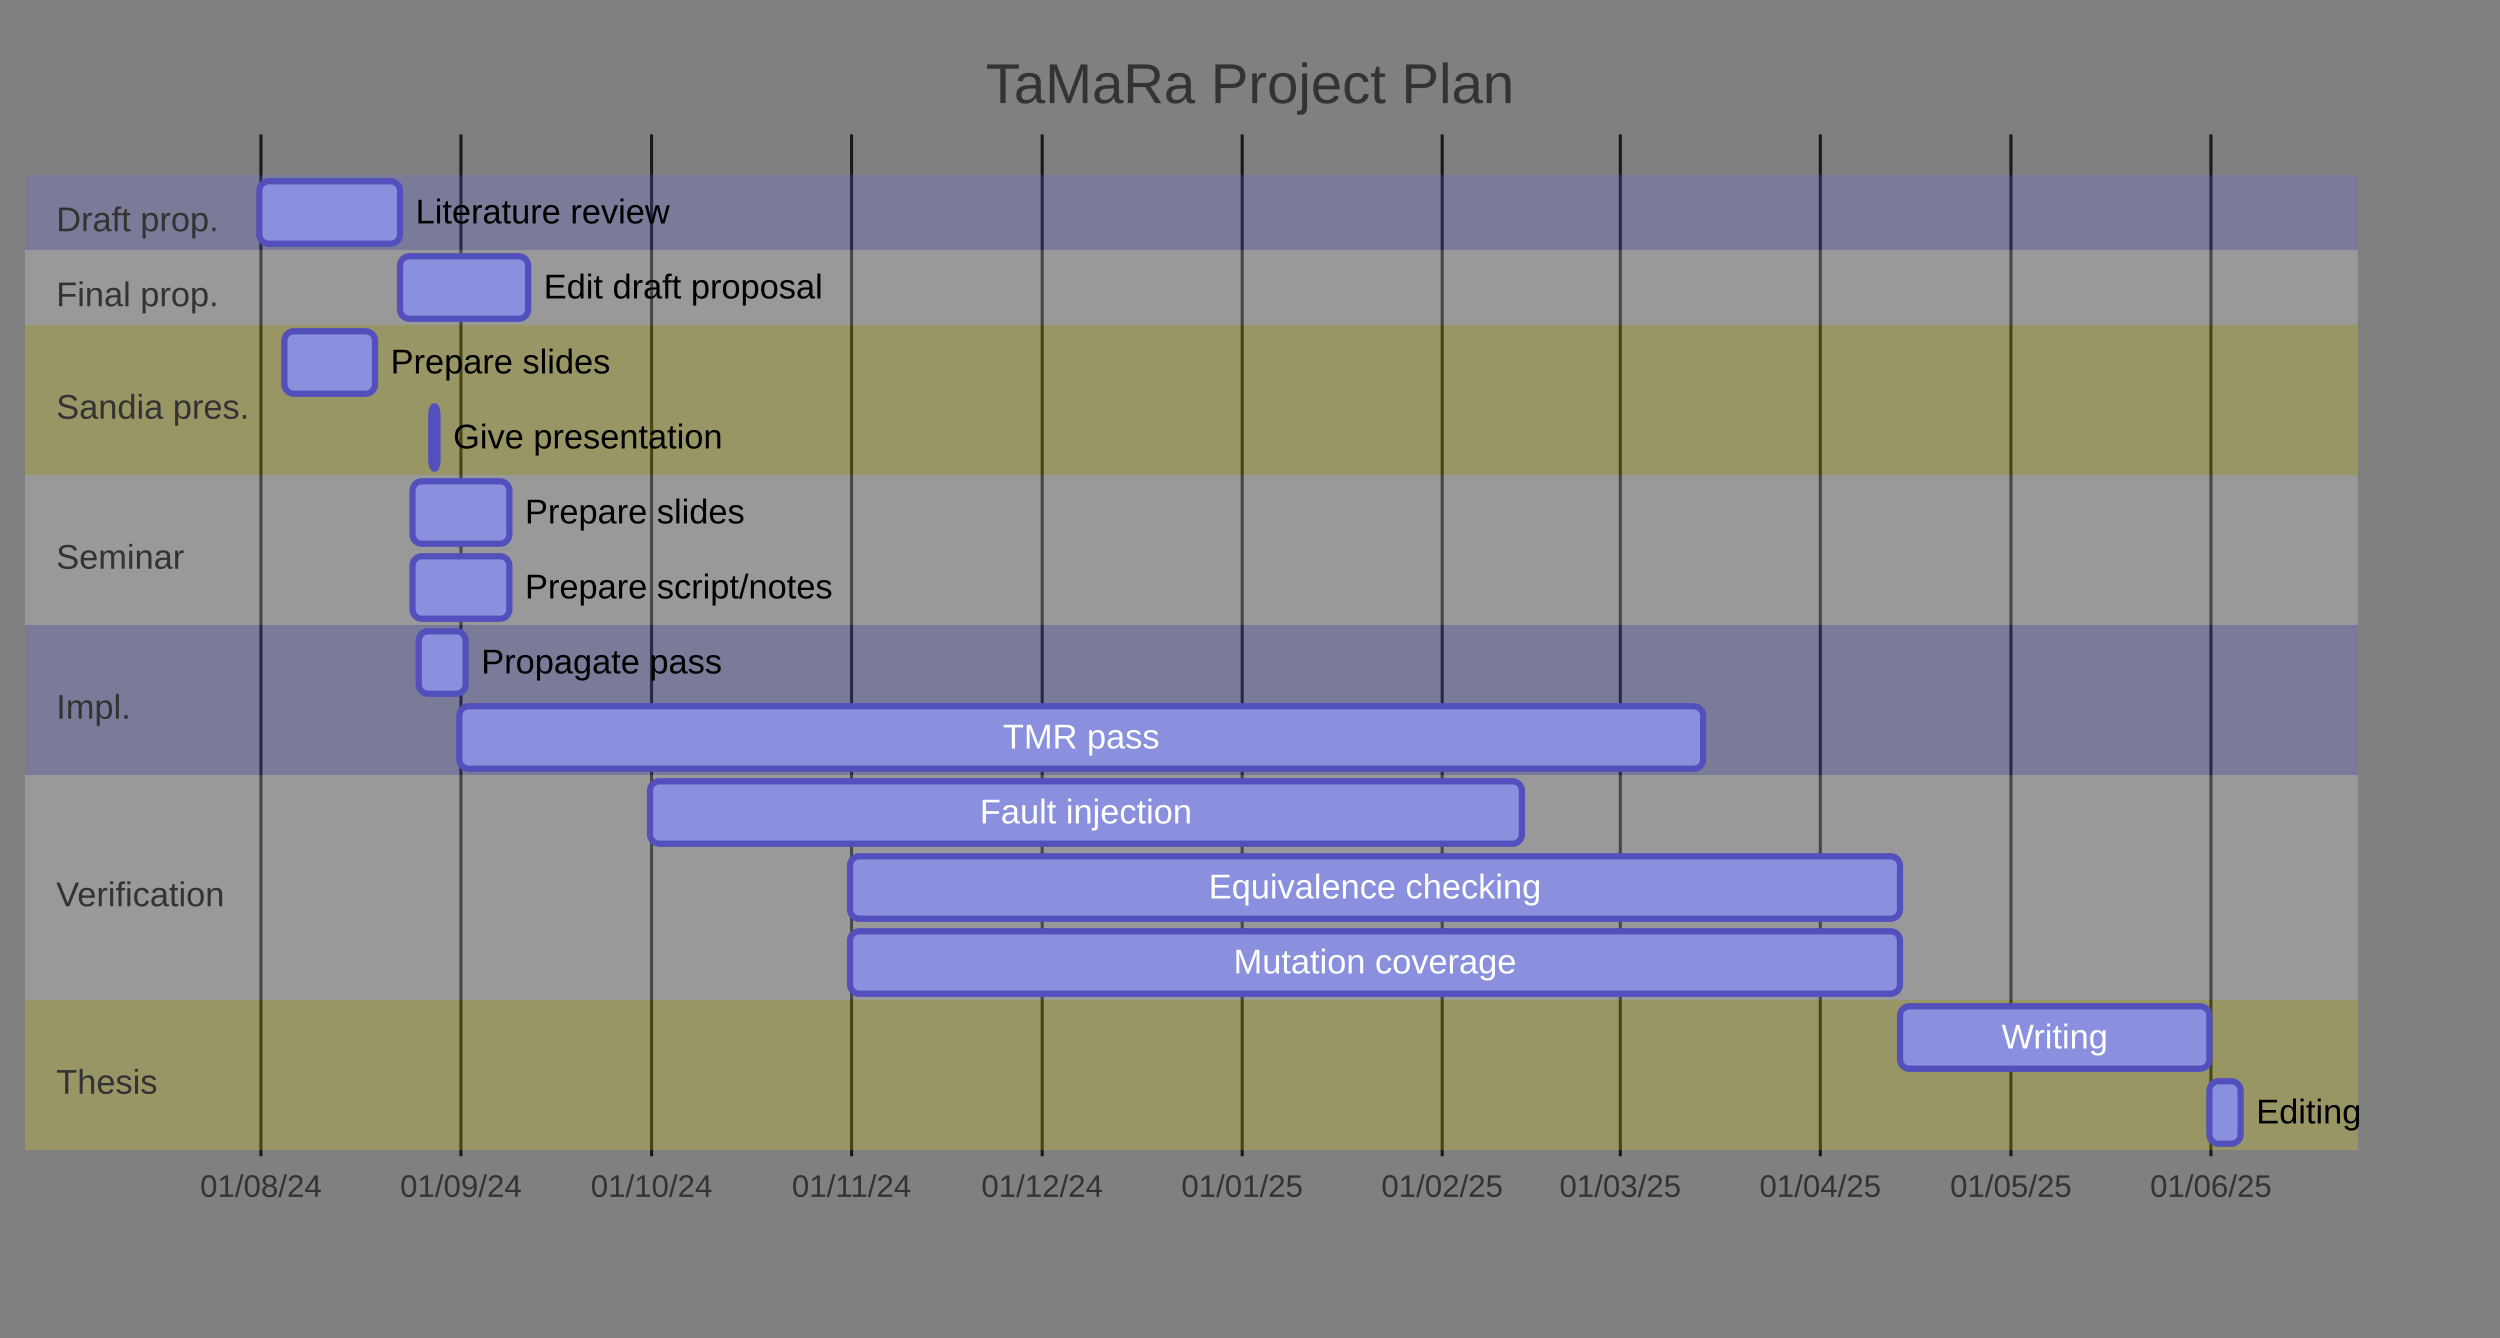 <?xml version='1.0' encoding='UTF-8'?>
<!-- This file was generated by dvisvgm 3.4 -->
<svg version='1.1' xmlns='http://www.w3.org/2000/svg' xmlns:xlink='http://www.w3.org/1999/xlink' width='600pt' height='321.12pt' viewBox='0 0 600 321.12'>
<rect x="0" y="0" width="600" height="321.12" fill="#808080" stroke="none"/>
<defs>
<clipPath id='cp0'>
<path d='M6 6H594V315H6Z'/>
</clipPath>
<clipPath id='cp1'>
<path d='M47.52 31.44H77.76V288.96H47.52Z'/>
</clipPath>
<clipPath id='cp2'>
<path d='M95.52 31.44H125.76V288.96H95.52Z'/>
</clipPath>
<clipPath id='cp3'>
<path d='M141.36 31.44H171.6V288.96H141.36Z'/>
</clipPath>
<clipPath id='cp4'>
<path d='M189.36 31.44H219.6V288.96H189.36Z'/>
</clipPath>
<clipPath id='cp5'>
<path d='M234.96 31.44H265.2V288.96H234.96Z'/>
</clipPath>
<clipPath id='cp6'>
<path d='M282.96 31.44H313.2V288.96H282.96Z'/>
</clipPath>
<clipPath id='cp7'>
<path d='M330.96 31.44H361.2V288.96H330.96Z'/>
</clipPath>
<clipPath id='cp8'>
<path d='M373.68 31.44H403.92V288.96H373.68Z'/>
</clipPath>
<clipPath id='cp9'>
<path d='M421.68 31.44H451.92V288.96H421.68Z'/>
</clipPath>
<clipPath id='cp10'>
<path d='M467.52 31.44H497.76V288.96H467.52Z'/>
</clipPath>
<clipPath id='cp11'>
<path d='M515.52 31.44H545.76V288.96H515.52Z'/>
</clipPath>
<clipPath id='cp12'>
<path d='M6 42H566.4V60H6Z'/>
</clipPath>
<clipPath id='cp13'>
<path d='M6 78H566.4V96H6Z'/>
</clipPath>
<clipPath id='cp14'>
<path d='M6 60H566.4V78H6Z'/>
</clipPath>
<clipPath id='cp15'>
<path d='M6 114H566.4V132H6Z'/>
</clipPath>
<clipPath id='cp16'>
<path d='M6 132H566.4V150H6Z'/>
</clipPath>
<clipPath id='cp17'>
<path d='M6 150H566.4V168H6Z'/>
</clipPath>
<clipPath id='cp18'>
<path d='M6 96H566.4V114H6Z'/>
</clipPath>
<clipPath id='cp19'>
<path d='M6 168H566.4V186H6Z'/>
</clipPath>
<clipPath id='cp20'>
<path d='M6 186H566.4V204H6Z'/>
</clipPath>
<clipPath id='cp21'>
<path d='M6 204H566.4V222H6Z'/>
</clipPath>
<clipPath id='cp22'>
<path d='M6 222H566.4V240H6Z'/>
</clipPath>
<clipPath id='cp23'>
<path d='M6 240H566.4V258H6Z'/>
</clipPath>
<clipPath id='cp24'>
<path d='M6 258H566.4V276H6Z'/>
</clipPath>
<use id='g2-3' xlink:href='#g0-3' transform='scale(1.8)'/>
<use id='g2-48' xlink:href='#g0-48' transform='scale(1.8)'/>
<use id='g2-51' xlink:href='#g0-51' transform='scale(1.8)'/>
<use id='g2-53' xlink:href='#g0-53' transform='scale(1.8)'/>
<use id='g2-55' xlink:href='#g0-55' transform='scale(1.8)'/>
<use id='g2-68' xlink:href='#g0-68' transform='scale(1.8)'/>
<use id='g2-70' xlink:href='#g0-70' transform='scale(1.8)'/>
<use id='g2-72' xlink:href='#g0-72' transform='scale(1.8)'/>
<use id='g2-77' xlink:href='#g0-77' transform='scale(1.8)'/>
<use id='g2-79' xlink:href='#g0-79' transform='scale(1.8)'/>
<use id='g2-81' xlink:href='#g0-81' transform='scale(1.8)'/>
<use id='g2-82' xlink:href='#g0-82' transform='scale(1.8)'/>
<use id='g2-85' xlink:href='#g0-85' transform='scale(1.8)'/>
<use id='g2-87' xlink:href='#g0-87' transform='scale(1.8)'/>
<use id='g1-3' xlink:href='#g0-3' transform='scale(1.1)'/>
<use id='g1-17' xlink:href='#g0-17' transform='scale(1.1)'/>
<use id='g1-18' xlink:href='#g0-18' transform='scale(1.1)'/>
<use id='g1-39' xlink:href='#g0-39' transform='scale(1.1)'/>
<use id='g1-40' xlink:href='#g0-40' transform='scale(1.1)'/>
<use id='g1-41' xlink:href='#g0-41' transform='scale(1.1)'/>
<use id='g1-42' xlink:href='#g0-42' transform='scale(1.1)'/>
<use id='g1-44' xlink:href='#g0-44' transform='scale(1.1)'/>
<use id='g1-47' xlink:href='#g0-47' transform='scale(1.1)'/>
<use id='g1-48' xlink:href='#g0-48' transform='scale(1.1)'/>
<use id='g1-51' xlink:href='#g0-51' transform='scale(1.1)'/>
<use id='g1-53' xlink:href='#g0-53' transform='scale(1.1)'/>
<use id='g1-54' xlink:href='#g0-54' transform='scale(1.1)'/>
<use id='g1-55' xlink:href='#g0-55' transform='scale(1.1)'/>
<use id='g1-57' xlink:href='#g0-57' transform='scale(1.1)'/>
<use id='g1-58' xlink:href='#g0-58' transform='scale(1.1)'/>
<use id='g1-68' xlink:href='#g0-68' transform='scale(1.1)'/>
<use id='g1-70' xlink:href='#g0-70' transform='scale(1.1)'/>
<use id='g1-71' xlink:href='#g0-71' transform='scale(1.1)'/>
<use id='g1-72' xlink:href='#g0-72' transform='scale(1.1)'/>
<use id='g1-73' xlink:href='#g0-73' transform='scale(1.1)'/>
<use id='g1-74' xlink:href='#g0-74' transform='scale(1.1)'/>
<use id='g1-75' xlink:href='#g0-75' transform='scale(1.1)'/>
<use id='g1-76' xlink:href='#g0-76' transform='scale(1.1)'/>
<use id='g1-77' xlink:href='#g0-77' transform='scale(1.1)'/>
<use id='g1-78' xlink:href='#g0-78' transform='scale(1.1)'/>
<use id='g1-79' xlink:href='#g0-79' transform='scale(1.1)'/>
<use id='g1-80' xlink:href='#g0-80' transform='scale(1.1)'/>
<use id='g1-81' xlink:href='#g0-81' transform='scale(1.1)'/>
<use id='g1-82' xlink:href='#g0-82' transform='scale(1.1)'/>
<use id='g1-83' xlink:href='#g0-83' transform='scale(1.1)'/>
<use id='g1-84' xlink:href='#g0-84' transform='scale(1.1)'/>
<use id='g1-85' xlink:href='#g0-85' transform='scale(1.1)'/>
<use id='g1-86' xlink:href='#g0-86' transform='scale(1.1)'/>
<use id='g1-87' xlink:href='#g0-87' transform='scale(1.1)'/>
<use id='g1-88' xlink:href='#g0-88' transform='scale(1.1)'/>
<use id='g1-89' xlink:href='#g0-89' transform='scale(1.1)'/>
<use id='g1-90' xlink:href='#g0-90' transform='scale(1.1)'/>
<path id='g0-3' d=''/>
<path id='g0-17' d='M1.865-1.069V0H.913V-1.069H1.865Z'/>
<path id='g0-18' d='M2.778-7.246L.791 .098H0L2.007-7.246H2.778Z'/>
<path id='g0-19' d='M5.171-3.442Q5.171-1.719 4.561-.811Q3.955 .098 2.769 .098T.986-.806T.391-3.442Q.391-5.215 .967-6.099Q1.548-6.982 2.798-6.982Q4.014-6.982 4.59-6.089Q5.171-5.195 5.171-3.442ZM4.277-3.442Q4.277-4.932 3.931-5.601Q3.589-6.27 2.798-6.27Q1.987-6.27 1.631-5.61Q1.279-4.951 1.279-3.442Q1.279-1.978 1.636-1.299Q1.997-.62 2.778-.62Q3.555-.62 3.916-1.313T4.277-3.442Z'/>
<path id='g0-20' d='M5.073-.747V0H.762V-.747H2.515V-6.04L.962-4.932V-5.762L2.588-6.88H3.398V-.747H5.073Z'/>
<path id='g0-21' d='M5.059-.747V0H.503V-.62Q.752-1.191 1.104-1.631Q1.46-2.07 1.86-2.422T2.651-3.076Q2.847-3.228 3.018-3.379Q3.193-3.53 3.35-3.682Q3.662-3.984 3.853-4.316Q4.048-4.648 4.048-5.068Q4.048-5.635 3.716-5.947T2.793-6.26Q2.231-6.26 1.865-5.952Q1.504-5.649 1.44-5.098L.542-5.181Q.64-6.006 1.24-6.494Q1.846-6.982 2.793-6.982Q3.833-6.982 4.39-6.489Q4.951-6.001 4.951-5.098Q4.951-4.307 4.224-3.511Q3.872-3.12 2.842-2.285Q1.748-1.392 1.47-.747H5.059Z'/>
<path id='g0-22' d='M5.122-1.899Q5.122-.947 4.517-.425T2.788 .098Q1.743 .098 1.118-.371Q.498-.845 .381-1.768L1.289-1.851Q1.465-.63 2.788-.63Q3.452-.63 3.828-.957Q4.209-1.284 4.209-1.929Q4.209-2.49 3.774-2.803Q3.345-3.12 2.529-3.12H2.031V-3.882H2.51Q3.232-3.882 3.628-4.194Q4.028-4.512 4.028-5.068Q4.028-5.62 3.701-5.938Q3.379-6.26 2.739-6.26Q2.158-6.26 1.797-5.962Q1.44-5.664 1.382-5.122L.498-5.19Q.596-6.035 1.196-6.509Q1.802-6.982 2.749-6.982Q3.784-6.982 4.355-6.499Q4.932-6.021 4.932-5.161Q4.932-4.502 4.561-4.087Q4.194-3.677 3.491-3.53V-3.511Q4.263-3.428 4.692-2.993T5.122-1.899Z'/>
<path id='g0-23' d='M4.302-1.558V0H3.472V-1.558H.229V-2.241L3.379-6.88H4.302V-2.251H5.269V-1.558H4.302ZM1.04-2.251H3.472V-4.995Q3.472-5.22 3.472-5.439Q3.477-5.664 3.491-5.889Q3.379-5.674 3.296-5.537Q3.213-5.405 3.145-5.308L1.04-2.251Z'/>
<path id='g0-24' d='M5.142-2.241Q5.142-1.152 4.492-.527Q3.848 .098 2.7 .098Q1.738 .098 1.147-.322T.4-1.538L1.289-1.641Q1.567-.62 2.72-.62Q3.428-.62 3.828-1.045Q4.229-1.475 4.229-2.222Q4.229-2.871 3.823-3.271Q3.423-3.672 2.739-3.672Q2.383-3.672 2.075-3.56T1.46-3.179H.601L.83-6.88H4.741V-6.133H1.631L1.499-3.95Q2.07-4.39 2.92-4.39Q3.599-4.39 4.097-4.116Q4.595-3.848 4.868-3.364T5.142-2.241Z'/>
<path id='g0-25' d='M5.122-2.251Q5.122-1.162 4.531-.532T2.9 .098Q1.738 .098 1.123-.767T.508-3.281Q.508-5.068 1.147-6.025T2.969-6.982Q4.526-6.982 4.932-5.581L4.092-5.43Q3.838-6.27 2.959-6.27Q2.207-6.27 1.792-5.566Q1.382-4.868 1.382-3.54Q1.621-3.984 2.056-4.214Q2.49-4.448 3.052-4.448Q4.004-4.448 4.561-3.853Q5.122-3.257 5.122-2.251ZM4.229-2.212Q4.229-2.959 3.862-3.364T2.842-3.77Q2.227-3.77 1.846-3.408Q1.47-3.052 1.47-2.422Q1.47-1.895 1.65-1.484T2.144-.84Q2.461-.61 2.871-.61Q3.506-.61 3.867-1.035Q4.229-1.465 4.229-2.212Z'/>
<path id='g0-27' d='M5.127-1.919Q5.127-.967 4.521-.435T2.783 .098Q1.68 .098 1.055-.425Q.435-.947 .435-1.909Q.435-2.583 .82-3.042T1.807-3.599V-3.618Q1.245-3.75 .918-4.189Q.596-4.629 .596-5.22Q.596-6.006 1.182-6.494Q1.772-6.982 2.764-6.982Q3.779-6.982 4.365-6.504Q4.956-6.025 4.956-5.21Q4.956-4.619 4.629-4.18T3.735-3.628V-3.608Q4.395-3.501 4.761-3.047Q5.127-2.598 5.127-1.919ZM4.043-5.161Q4.043-6.328 2.764-6.328Q1.494-6.328 1.494-5.161Q1.494-4.57 1.826-4.258Q2.163-3.95 2.773-3.95Q3.394-3.95 3.716-4.233Q4.043-4.521 4.043-5.161ZM4.214-2.002Q4.214-2.642 3.833-2.964Q3.452-3.291 2.764-3.291Q2.095-3.291 1.719-2.939Q1.343-2.593 1.343-1.982Q1.343-.562 2.793-.562Q3.511-.562 3.862-.903Q4.214-1.25 4.214-2.002Z'/>
<path id='g0-28' d='M5.088-3.579Q5.088-1.807 4.438-.854Q3.794 .098 2.598 .098Q1.792 .098 1.304-.239Q.82-.581 .61-1.338L1.45-1.47Q1.714-.61 2.612-.61Q3.369-.61 3.784-1.313T4.219-3.32Q4.023-2.881 3.55-2.612Q3.076-2.349 2.51-2.349Q1.895-2.349 1.436-2.637T.723-3.447T.469-4.668Q.469-5.747 1.074-6.362Q1.68-6.982 2.759-6.982Q3.906-6.982 4.497-6.133T5.088-3.579ZM4.131-4.429Q4.131-5.259 3.75-5.762Q3.369-6.27 2.729-6.27Q2.095-6.27 1.729-5.835Q1.362-5.405 1.362-4.668Q1.362-3.916 1.729-3.477Q2.095-3.042 2.72-3.042Q3.101-3.042 3.418-3.218Q3.74-3.394 3.936-3.706Q4.131-4.023 4.131-4.429Z'/>
<path id='g0-39' d='M6.743-3.511Q6.743-2.422 6.318-1.636Q5.898-.85 5.142-.425Q4.39 0 3.394 0H.82V-6.88H3.096Q4.844-6.88 5.791-6.001Q6.743-5.127 6.743-3.511ZM5.806-3.511Q5.806-4.79 5.103-5.459Q4.404-6.133 3.076-6.133H1.753V-.747H3.286Q4.053-.747 4.614-1.084Q5.181-1.421 5.493-2.041T5.806-3.511Z'/>
<path id='g0-40' d='M6.24-.762V0H.82V-6.88H6.04V-6.118H1.753V-3.911H5.747V-3.159H1.753V-.762H6.24Z'/>
<path id='g0-41' d='M1.753-2.788V0H.82V-6.88H5.708V-6.118H1.753V-3.56H5.591V-2.788H1.753Z'/>
<path id='g0-42' d='M3.97-.659Q4.644-.659 5.225-.864Q5.811-1.069 6.172-1.421V-2.661H4.116V-3.442H7.031V-1.069Q6.484-.513 5.688-.205Q4.897 .098 3.97 .098Q2.896 .098 2.119-.337T.923-1.572Q.503-2.378 .503-3.472Q.503-5.146 1.401-6.064T3.926-6.982Q5.068-6.982 5.781-6.597T6.88-5.361L5.991-5.098Q5.698-5.684 5.181-5.952Q4.668-6.221 3.901-6.221Q2.71-6.221 2.08-5.498Q1.45-4.78 1.45-3.472Q1.45-2.168 2.119-1.411Q2.788-.659 3.97-.659Z'/>
<path id='g0-44' d='M1.855-6.88V0H.923V-6.88H1.855Z'/>
<path id='g0-47' d='M5.229-.762V0H.82V-6.88H1.753V-.762H5.229Z'/>
<path id='g0-48' d='M1.65-4.59V0H.82V-6.88H2.046L3.877-2.109Q3.975-1.821 4.062-1.489Q4.155-1.162 4.185-1.016Q4.214-1.147 4.282-1.377Q4.351-1.611 4.419-1.826T4.517-2.109L6.313-6.88H7.51V0H6.67V-4.59Q6.67-5.352 6.714-6.055Q6.592-5.62 6.484-5.273Q6.382-4.932 6.284-4.688L4.507 0H3.853L2.051-4.688L1.616-6.055Q1.626-5.688 1.636-5.322Q1.65-4.956 1.65-4.59Z'/>
<path id='g0-51' d='M6.143-4.81Q6.143-3.833 5.503-3.257Q4.868-2.681 3.774-2.681H1.753V0H.82V-6.88H3.716Q4.873-6.88 5.508-6.338T6.143-4.81ZM5.205-4.8Q5.205-6.133 3.604-6.133H1.753V-3.418H3.643Q5.205-3.418 5.205-4.8Z'/>
<path id='g0-53' d='M1.753-2.856V0H.82V-6.88H4.058Q5.22-6.88 5.85-6.357Q6.484-5.84 6.484-4.912Q6.484-4.146 6.035-3.623Q5.591-3.101 4.805-2.964L6.758 0H5.684L3.896-2.856H1.753ZM5.547-4.902Q5.547-5.503 5.137-5.815Q4.731-6.133 3.965-6.133H1.753V-3.594H4.004Q4.741-3.594 5.142-3.936Q5.547-4.282 5.547-4.902Z'/>
<path id='g0-54' d='M6.211-1.899Q6.211-.947 5.464-.425Q4.722 .098 3.369 .098Q.854 .098 .454-1.65L1.357-1.831Q1.514-1.211 2.021-.918Q2.529-.63 3.403-.63Q4.307-.63 4.795-.938Q5.288-1.25 5.288-1.851Q5.288-2.188 5.132-2.397Q4.98-2.607 4.702-2.744T4.038-2.974T3.184-3.174Q2.368-3.354 1.943-3.535Q1.523-3.716 1.279-3.936Q.776-4.395 .776-5.142Q.776-6.025 1.45-6.504Q2.129-6.982 3.389-6.982Q4.561-6.982 5.181-6.621Q5.801-6.265 6.05-5.4L5.132-5.239Q4.98-5.786 4.556-6.03Q4.131-6.279 3.379-6.279Q2.554-6.279 2.119-6.006T1.685-5.19Q1.685-4.873 1.851-4.663Q2.021-4.458 2.339-4.316Q2.637-4.175 3.604-3.96Q3.999-3.867 4.385-3.765Q4.771-3.667 5.112-3.516Q5.312-3.433 5.493-3.311Q5.679-3.193 5.815-3.037Q6.001-2.832 6.104-2.554Q6.211-2.275 6.211-1.899Z'/>
<path id='g0-55' d='M3.516-6.118V0H2.588V-6.118H.225V-6.88H5.879V-6.118H3.516Z'/>
<path id='g0-57' d='M6.626-6.88L3.818 0H2.852L.044-6.88H1.025L2.93-2.036Q3.047-1.738 3.14-1.431Q3.237-1.123 3.34-.82Q3.438-1.123 3.545-1.455T3.75-2.036L5.645-6.88H6.626Z'/>
<path id='g0-58' d='M4.38-4.346L3.184 0H2.07L.044-6.88H1.016L2.251-2.51Q2.363-2.1 2.461-1.675Q2.563-1.255 2.656-.82Q2.695-1.001 2.759-1.294Q2.827-1.592 2.9-1.899T3.032-2.417L4.282-6.88H5.176L6.372-2.598Q6.509-2.075 6.616-1.626Q6.724-1.182 6.802-.82Q6.875-1.108 6.953-1.44Q7.036-1.777 7.104-2.051Q7.178-2.329 7.207-2.446L8.433-6.88H9.404L7.378 0H6.265L5.073-4.37Q5.015-4.575 4.927-4.941Q4.844-5.308 4.731-5.84Q4.688-5.581 4.614-5.278Q4.546-4.98 4.478-4.727Q4.414-4.473 4.38-4.346Z'/>
<path id='g0-68' d='M2.021 .098Q1.226 .098 .825-.322T.425-1.475Q.425-2.295 .962-2.734Q1.504-3.174 2.705-3.203L3.892-3.223V-3.511Q3.892-4.155 3.618-4.434T2.759-4.712Q2.168-4.712 1.899-4.512T1.577-3.872L.659-3.955Q.884-5.381 2.778-5.381Q3.774-5.381 4.277-4.922Q4.78-4.468 4.78-3.604V-1.328Q4.78-.938 4.883-.737Q4.985-.542 5.273-.542Q5.41-.542 5.562-.576V-.029Q5.244 .049 4.883 .049Q4.395 .049 4.17-.205Q3.95-.464 3.921-1.011H3.892Q3.555-.405 3.105-.151Q2.661 .098 2.021 .098ZM3.892-2.607L2.93-2.588Q2.314-2.583 1.992-2.461Q1.67-2.344 1.499-2.1T1.328-1.46Q1.328-1.03 1.558-.796Q1.792-.562 2.222-.562Q2.71-.562 3.081-.781Q3.457-1.001 3.672-1.382Q3.892-1.768 3.892-2.173V-2.607Z'/>
<path id='g0-70' d='M2.7 .098Q1.592 .098 1.006-.601Q.425-1.304 .425-2.646Q.425-3.979 1.011-4.678Q1.597-5.381 2.69-5.381Q3.501-5.381 4.033-4.961Q4.57-4.541 4.707-3.804L3.804-3.735Q3.735-4.175 3.457-4.434T2.666-4.692Q1.968-4.692 1.655-4.229T1.343-2.666Q1.343-1.611 1.675-1.104T2.676-.596Q3.145-.596 3.457-.85Q3.774-1.104 3.848-1.631L4.736-1.572Q4.634-.811 4.087-.356T2.7 .098Z'/>
<path id='g0-71' d='M4.077 0Q4.067-.054 4.053-.2Q4.043-.352 4.033-.532Q4.028-.713 4.028-.85H4.009Q3.765-.342 3.359-.122Q2.959 .098 2.363 .098Q1.362 .098 .889-.576Q.42-1.25 .42-2.617Q.42-5.381 2.363-5.381Q2.964-5.381 3.364-5.161T4.009-4.463H4.019L4.009-5.054V-7.246H4.888V-1.089Q4.888-.264 4.917 0H4.077ZM1.343-2.646Q1.343-1.538 1.636-1.06T2.588-.581Q3.335-.581 3.672-1.099T4.009-2.705Q4.009-3.755 3.672-4.243T2.598-4.731Q1.934-4.731 1.636-4.238Q1.343-3.75 1.343-2.646Z'/>
<path id='g0-72' d='M1.348-2.456Q1.348-1.548 1.724-1.055T2.822-.562Q3.394-.562 3.735-.791Q4.082-1.021 4.204-1.372L4.976-1.152Q4.502 .098 2.822 .098Q1.65 .098 1.035-.601Q.425-1.299 .425-2.676Q.425-3.984 1.035-4.683Q1.65-5.381 2.788-5.381Q5.117-5.381 5.117-2.573V-2.456H1.348ZM4.209-3.13Q4.136-3.965 3.784-4.346Q3.433-4.731 2.773-4.731Q2.134-4.731 1.758-4.302Q1.387-3.877 1.357-3.13H4.209Z'/>
<path id='g0-73' d='M1.763-4.644V0H.884V-4.644H.142V-5.283H.884V-5.879Q.884-6.602 1.201-6.919T2.173-7.236Q2.539-7.236 2.793-7.178V-6.509Q2.559-6.548 2.402-6.548Q2.065-6.548 1.914-6.377T1.763-5.757V-5.283H2.793V-4.644H1.763Z'/>
<path id='g0-74' d='M2.676 2.075Q1.812 2.075 1.299 1.733Q.786 1.396 .64 .771L1.523 .645Q1.704 1.406 2.7 1.406Q4.014 1.406 4.014-.132V-.981H4.004Q3.755-.474 3.32-.215Q2.886 .039 2.305 .039Q1.333 .039 .874-.605Q.42-1.25 .42-2.632Q.42-4.033 .908-4.697Q1.401-5.366 2.402-5.366Q2.964-5.366 3.374-5.107Q3.789-4.854 4.014-4.38H4.023Q4.023-4.478 4.033-4.683Q4.043-4.893 4.058-5.078T4.082-5.283H4.917Q4.888-5.02 4.888-4.189V-.151Q4.888 2.075 2.676 2.075ZM4.014-2.642Q4.014-3.604 3.618-4.155Q3.228-4.712 2.617-4.712Q1.943-4.712 1.636-4.224T1.328-2.642Q1.328-1.558 1.616-1.084T2.603-.61Q3.228-.61 3.618-1.152Q4.014-1.699 4.014-2.642Z'/>
<path id='g0-75' d='M1.548-4.38Q1.831-4.897 2.227-5.137Q2.627-5.381 3.237-5.381Q4.097-5.381 4.502-4.932Q4.912-4.487 4.912-3.521V0H4.028V-3.35Q4.028-4.067 3.774-4.385Q3.525-4.702 2.939-4.702Q2.319-4.702 1.943-4.272Q1.572-3.843 1.572-3.115V0H.693V-7.246H1.572V-5.361Q1.572-5.166 1.562-4.946Q1.553-4.731 1.543-4.57Q1.538-4.414 1.533-4.38H1.548Z'/>
<path id='g0-76' d='M1.548-7.246V-6.406H.669V-7.246H1.548ZM1.548-5.283V0H.669V-5.283H1.548Z'/>
<path id='g0-77' d='M1.548-7.246V-6.406H.669V-7.246H1.548ZM.376 2.075Q-.005 2.075-.244 2.031V1.353Q-.166 1.362-.093 1.372T.059 1.382Q.396 1.382 .532 1.206T.669 .522V-5.283H1.548V.654Q1.548 1.401 1.255 1.738T.376 2.075Z'/>
<path id='g0-78' d='M1.553-1.88V0H.674V-7.246H1.553V-2.72L3.872-5.283H4.902L2.759-3.013L5.015 0H3.984L2.197-2.412L1.553-1.88Z'/>
<path id='g0-79' d='M1.553-7.246V0H.674V-7.246H1.553Z'/>
<path id='g0-80' d='M1.567-3.062V0H.693V-4.155Q.693-5.078 .664-5.283H1.494Q1.509-5.122 1.519-4.858Q1.533-4.595 1.533-4.38H1.548Q1.831-4.941 2.197-5.161T3.091-5.381Q3.691-5.381 4.038-5.142Q4.39-4.902 4.526-4.38H4.541Q4.814-4.912 5.2-5.146Q5.591-5.381 6.143-5.381Q6.943-5.381 7.305-4.946Q7.671-4.512 7.671-3.521V0H6.802V-3.35Q6.802-4.116 6.592-4.409T5.835-4.702Q5.259-4.702 4.937-4.272Q4.619-3.848 4.619-3.062V0H3.75V-3.35Q3.75-4.116 3.54-4.409T2.783-4.702Q2.222-4.702 1.895-4.272T1.567-3.062Z'/>
<path id='g0-81' d='M1.572-3.062V0H.693V-4.155Q.693-5.078 .664-5.283H1.494Q1.509-5.142 1.519-4.897Q1.528-4.658 1.533-4.38H1.548Q1.851-4.927 2.246-5.151Q2.646-5.381 3.237-5.381Q4.106-5.381 4.507-4.937Q4.912-4.492 4.912-3.521V0H4.028V-3.35Q4.028-4.106 3.784-4.404T2.939-4.702Q2.305-4.702 1.938-4.268T1.572-3.062Z'/>
<path id='g0-82' d='M5.142-2.646Q5.142-1.26 4.531-.581T2.759 .098Q1.602 .098 1.011-.605Q.42-1.313 .42-2.646Q.42-5.381 2.788-5.381Q3.999-5.381 4.57-4.712Q5.142-4.048 5.142-2.646ZM4.219-2.646Q4.219-3.74 3.892-4.233Q3.569-4.731 2.803-4.731Q2.031-4.731 1.685-4.224Q1.343-3.721 1.343-2.646Q1.343-1.602 1.68-1.074Q2.021-.552 2.749-.552Q3.54-.552 3.877-1.06Q4.219-1.567 4.219-2.646Z'/>
<path id='g0-83' d='M5.142-2.666Q5.142 .098 3.198 .098Q1.978 .098 1.558-.82H1.533Q1.553-.786 1.553 .01V2.075H.674V-4.204Q.674-5.02 .645-5.283H1.494Q1.499-5.264 1.509-5.093Q1.523-4.922 1.533-4.722Q1.543-4.526 1.543-4.434H1.562Q1.797-4.922 2.183-5.146Q2.568-5.376 3.198-5.376Q4.175-5.376 4.658-4.722T5.142-2.666ZM4.219-2.646Q4.219-3.75 3.921-4.224T2.974-4.697Q2.251-4.697 1.899-4.194Q1.553-3.696 1.553-2.578Q1.553-1.538 1.885-1.045T2.964-.552Q3.618-.552 3.916-1.03Q4.219-1.514 4.219-2.646Z'/>
<path id='g0-84' d='M.42-2.617Q.42-5.381 2.363-5.381Q2.964-5.381 3.359-5.166Q3.755-4.956 4.019-4.463Q4.019-4.561 4.028-4.766Q4.038-4.976 4.053-5.156T4.077-5.352H4.922Q4.902-5.21 4.893-4.849Q4.888-4.487 4.888-3.911V2.075H4.009V-.068L4.028-.869H4.019Q3.755-.347 3.369-.122Q2.983 .098 2.363 .098Q1.357 .098 .889-.581T.42-2.617ZM4.009-2.705Q4.009-3.735 3.672-4.233T2.598-4.731Q1.929-4.731 1.636-4.233T1.343-2.646Q1.343-1.538 1.636-1.06Q1.934-.581 2.588-.581Q3.335-.581 3.672-1.113T4.009-2.705Z'/>
<path id='g0-85' d='M1.572-2.754V0H.693V-4.053Q.693-4.609 .664-5.283H1.494Q1.514-4.834 1.523-4.565T1.533-4.204H1.553Q1.699-4.683 1.875-4.946Q2.046-5.19 2.266-5.283Q2.485-5.381 2.808-5.381Q2.988-5.381 3.164-5.332V-4.526Q2.998-4.575 2.695-4.575Q2.148-4.575 1.86-4.102Q1.572-3.633 1.572-2.754Z'/>
<path id='g0-86' d='M4.639-1.46Q4.639-.713 4.072-.308Q3.511 .098 2.495 .098Q1.509 .098 .972-.225Q.439-.552 .278-1.24L1.055-1.392Q1.274-.571 2.495-.571Q3.164-.571 3.472-.776Q3.784-.981 3.784-1.392Q3.784-1.704 3.569-1.899T2.876-2.222Q2.31-2.373 1.973-2.471Q1.641-2.568 1.46-2.637Q1.279-2.71 1.172-2.773Q.85-2.959 .669-3.228T.488-3.887Q.488-4.609 1.001-4.985Q1.519-5.366 2.505-5.366Q3.379-5.366 3.892-5.059Q4.409-4.751 4.546-4.072L3.755-3.975Q3.604-4.702 2.505-4.702Q1.343-4.702 1.343-3.975Q1.343-3.706 1.504-3.53Q1.665-3.359 2.119-3.247Q2.729-3.101 3.281-2.925Q3.833-2.754 4.072-2.583Q4.351-2.383 4.492-2.109Q4.639-1.841 4.639-1.46Z'/>
<path id='g0-87' d='M2.705-.039Q2.275 .078 1.816 .078Q.762 .078 .762-1.118V-4.644H.151V-5.283H.796L1.055-6.465H1.641V-5.283H2.617V-4.644H1.641V-1.309Q1.641-.928 1.763-.771Q1.89-.62 2.197-.62Q2.363-.62 2.705-.688V-.039Z'/>
<path id='g0-88' d='M4.014-.903Q3.711-.356 3.311-.127Q2.915 .098 2.324 .098Q1.455 .098 1.05-.332Q.649-.767 .649-1.763V-5.283H1.533V-1.934Q1.533-1.143 1.777-.859Q2.026-.581 2.622-.581Q3.257-.581 3.623-1.016T3.989-2.222V-5.283H4.868V-1.128Q4.868-.205 4.897 0H4.067Q4.062-.024 4.048-.229Q4.038-.435 4.028-.903H4.014Z'/>
<path id='g0-89' d='M4.966-5.283L2.993 0H1.953L.034-5.283H.972L2.134-1.846Q2.202-1.65 2.471-.688Q2.563-.977 2.656-1.289Q2.754-1.606 2.832-1.836L4.033-5.283H4.966Z'/>
<path id='g0-90' d='M3.438-3.735L2.48 0H1.465L-.015-5.283H.854L1.763-1.626Q1.802-1.47 1.855-1.23T1.958-.728Q2.012-.957 2.065-1.187Q2.124-1.416 2.183-1.641L3.145-5.283H4.087L5.01-1.655Q5.068-1.426 5.122-1.191Q5.181-.957 5.234-.728Q5.288-.962 5.342-1.216Q5.4-1.475 5.449-1.67L6.387-5.283H7.246L5.732 0H4.712L3.789-3.735Q3.74-3.94 3.696-4.146Q3.657-4.355 3.613-4.561Q3.594-4.453 3.54-4.194Q3.491-3.94 3.438-3.735Z'/>
</defs>
<g id='page1'>
<g clip-path='url(#cp0)'>
<g clip-path='url(#cp1)'>
<path d='M62.625 277.5V32.25' stroke='#000' fill='none' stroke-width='.75' stroke-opacity='.8'/>
<g fill='#333' transform='matrix(.75 0 0 .75 62.625 277.5)'>
<use x='-19.469' y='13' xlink:href='#g0-19'/>
<use x='-13.909' y='13' xlink:href='#g0-20'/>
<use x='-8.349' y='13' xlink:href='#g0-18'/>
<use x='-5.569' y='13' xlink:href='#g0-19'/>
<use x='-.009' y='13' xlink:href='#g0-27'/>
<use x='5.551' y='13' xlink:href='#g0-18'/>
<use x='8.331' y='13' xlink:href='#g0-21'/>
<use x='13.891' y='13' xlink:href='#g0-23'/>
</g>
</g>
<g clip-path='url(#cp2)'>
<path d='M110.625 277.5V32.25' stroke='#000' fill='none' stroke-width='.75' stroke-opacity='.8'/>
<g fill='#333' transform='matrix(.75 0 0 .75 110.625 277.5)'>
<use x='-19.469' y='13' xlink:href='#g0-19'/>
<use x='-13.909' y='13' xlink:href='#g0-20'/>
<use x='-8.349' y='13' xlink:href='#g0-18'/>
<use x='-5.569' y='13' xlink:href='#g0-19'/>
<use x='-.009' y='13' xlink:href='#g0-28'/>
<use x='5.551' y='13' xlink:href='#g0-18'/>
<use x='8.331' y='13' xlink:href='#g0-21'/>
<use x='13.891' y='13' xlink:href='#g0-23'/>
</g>
</g>
<g clip-path='url(#cp3)'>
<path d='M156.375 277.5V32.25' stroke='#000' fill='none' stroke-width='.75' stroke-opacity='.8'/>
<g fill='#333' transform='matrix(.75 0 0 .75 156.375 277.5)'>
<use x='-19.469' y='13' xlink:href='#g0-19'/>
<use x='-13.909' y='13' xlink:href='#g0-20'/>
<use x='-8.349' y='13' xlink:href='#g0-18'/>
<use x='-5.569' y='13' xlink:href='#g0-20'/>
<use x='-.009' y='13' xlink:href='#g0-19'/>
<use x='5.551' y='13' xlink:href='#g0-18'/>
<use x='8.331' y='13' xlink:href='#g0-21'/>
<use x='13.891' y='13' xlink:href='#g0-23'/>
</g>
</g>
<g clip-path='url(#cp4)'>
<path d='M204.375 277.5V32.25' stroke='#000' fill='none' stroke-width='.75' stroke-opacity='.8'/>
<g fill='#333' transform='matrix(.75 0 0 .75 204.375 277.5)'>
<use x='-19.094' y='13' xlink:href='#g0-19'/>
<use x='-13.534' y='13' xlink:href='#g0-20'/>
<use x='-7.974' y='13' xlink:href='#g0-18'/>
<use x='-5.194' y='13' xlink:href='#g0-20'/>
<use x='-.373' y='13' xlink:href='#g0-20'/>
<use x='5.187' y='13' xlink:href='#g0-18'/>
<use x='7.967' y='13' xlink:href='#g0-21'/>
<use x='13.527' y='13' xlink:href='#g0-23'/>
</g>
</g>
<g clip-path='url(#cp5)'>
<path d='M250.125 277.5V32.25' stroke='#000' fill='none' stroke-width='.75' stroke-opacity='.8'/>
<g fill='#333' transform='matrix(.75 0 0 .75 250.125 277.5)'>
<use x='-19.469' y='13' xlink:href='#g0-19'/>
<use x='-13.909' y='13' xlink:href='#g0-20'/>
<use x='-8.349' y='13' xlink:href='#g0-18'/>
<use x='-5.569' y='13' xlink:href='#g0-20'/>
<use x='-.009' y='13' xlink:href='#g0-21'/>
<use x='5.551' y='13' xlink:href='#g0-18'/>
<use x='8.331' y='13' xlink:href='#g0-21'/>
<use x='13.891' y='13' xlink:href='#g0-23'/>
</g>
</g>
<g clip-path='url(#cp6)'>
<path d='M298.125 277.5V32.25' stroke='#000' fill='none' stroke-width='.75' stroke-opacity='.8'/>
<g fill='#333' transform='matrix(.75 0 0 .75 298.125 277.5)'>
<use x='-19.469' y='13' xlink:href='#g0-19'/>
<use x='-13.909' y='13' xlink:href='#g0-20'/>
<use x='-8.349' y='13' xlink:href='#g0-18'/>
<use x='-5.569' y='13' xlink:href='#g0-19'/>
<use x='-.009' y='13' xlink:href='#g0-20'/>
<use x='5.551' y='13' xlink:href='#g0-18'/>
<use x='8.331' y='13' xlink:href='#g0-21'/>
<use x='13.891' y='13' xlink:href='#g0-24'/>
</g>
</g>
<g clip-path='url(#cp7)'>
<path d='M346.125 277.5V32.25' stroke='#000' fill='none' stroke-width='.75' stroke-opacity='.8'/>
<g fill='#333' transform='matrix(.75 0 0 .75 346.125 277.5)'>
<use x='-19.469' y='13' xlink:href='#g0-19'/>
<use x='-13.909' y='13' xlink:href='#g0-20'/>
<use x='-8.349' y='13' xlink:href='#g0-18'/>
<use x='-5.569' y='13' xlink:href='#g0-19'/>
<use x='-.009' y='13' xlink:href='#g0-21'/>
<use x='5.551' y='13' xlink:href='#g0-18'/>
<use x='8.331' y='13' xlink:href='#g0-21'/>
<use x='13.891' y='13' xlink:href='#g0-24'/>
</g>
</g>
<g clip-path='url(#cp8)'>
<path d='M388.875 277.5V32.25' stroke='#000' fill='none' stroke-width='.75' stroke-opacity='.8'/>
<g fill='#333' transform='matrix(.75 0 0 .75 388.875 277.5)'>
<use x='-19.469' y='13' xlink:href='#g0-19'/>
<use x='-13.909' y='13' xlink:href='#g0-20'/>
<use x='-8.349' y='13' xlink:href='#g0-18'/>
<use x='-5.569' y='13' xlink:href='#g0-19'/>
<use x='-.009' y='13' xlink:href='#g0-22'/>
<use x='5.551' y='13' xlink:href='#g0-18'/>
<use x='8.331' y='13' xlink:href='#g0-21'/>
<use x='13.891' y='13' xlink:href='#g0-24'/>
</g>
</g>
<g clip-path='url(#cp9)'>
<path d='M436.875 277.5V32.25' stroke='#000' fill='none' stroke-width='.75' stroke-opacity='.8'/>
<g fill='#333' transform='matrix(.75 0 0 .75 436.875 277.5)'>
<use x='-19.469' y='13' xlink:href='#g0-19'/>
<use x='-13.909' y='13' xlink:href='#g0-20'/>
<use x='-8.349' y='13' xlink:href='#g0-18'/>
<use x='-5.569' y='13' xlink:href='#g0-19'/>
<use x='-.009' y='13' xlink:href='#g0-23'/>
<use x='5.551' y='13' xlink:href='#g0-18'/>
<use x='8.331' y='13' xlink:href='#g0-21'/>
<use x='13.891' y='13' xlink:href='#g0-24'/>
</g>
</g>
<g clip-path='url(#cp10)'>
<path d='M482.625 277.5V32.25' stroke='#000' fill='none' stroke-width='.75' stroke-opacity='.8'/>
<g fill='#333' transform='matrix(.75 0 0 .75 482.625 277.5)'>
<use x='-19.469' y='13' xlink:href='#g0-19'/>
<use x='-13.909' y='13' xlink:href='#g0-20'/>
<use x='-8.349' y='13' xlink:href='#g0-18'/>
<use x='-5.569' y='13' xlink:href='#g0-19'/>
<use x='-.009' y='13' xlink:href='#g0-24'/>
<use x='5.551' y='13' xlink:href='#g0-18'/>
<use x='8.331' y='13' xlink:href='#g0-21'/>
<use x='13.891' y='13' xlink:href='#g0-24'/>
</g>
</g>
<g clip-path='url(#cp11)'>
<path d='M530.625 277.5V32.25' stroke='#000' fill='none' stroke-width='.75' stroke-opacity='.8'/>
<g fill='#333' transform='matrix(.75 0 0 .75 530.625 277.5)'>
<use x='-19.469' y='13' xlink:href='#g0-19'/>
<use x='-13.909' y='13' xlink:href='#g0-20'/>
<use x='-8.349' y='13' xlink:href='#g0-18'/>
<use x='-5.569' y='13' xlink:href='#g0-19'/>
<use x='-.009' y='13' xlink:href='#g0-25'/>
<use x='5.551' y='13' xlink:href='#g0-18'/>
<use x='8.331' y='13' xlink:href='#g0-21'/>
<use x='13.891' y='13' xlink:href='#g0-24'/>
</g>
</g>
<g clip-path='url(#cp12)'>
<path d='M6 42H565.875V60H6Z' fill='#66f' fill-opacity='.2'/>
</g>
<g clip-path='url(#cp13)'>
<path d='M6 78H565.875V96H6Z' fill='#fff400' fill-opacity='.2'/>
</g>
<g clip-path='url(#cp14)'>
<path d='M6 60H565.875V78H6Z' fill='#fff' fill-opacity='.2'/>
</g>
<g clip-path='url(#cp15)'>
<path d='M6 114H565.875V132H6Z' fill='#fff' fill-opacity='.2'/>
</g>
<g clip-path='url(#cp16)'>
<path d='M6 132H565.875V150H6Z' fill='#fff' fill-opacity='.2'/>
</g>
<g clip-path='url(#cp17)'>
<path d='M6 150H565.875V168H6Z' fill='#66f' fill-opacity='.2'/>
</g>
<g clip-path='url(#cp18)'>
<path d='M6 96H565.875V114H6Z' fill='#fff400' fill-opacity='.2'/>
</g>
<g clip-path='url(#cp19)'>
<path d='M6 168H565.875V186H6Z' fill='#66f' fill-opacity='.2'/>
</g>
<g clip-path='url(#cp20)'>
<path d='M6 186H565.875V204H6Z' fill='#fff' fill-opacity='.2'/>
</g>
<g clip-path='url(#cp21)'>
<path d='M6 204H565.875V222H6Z' fill='#fff' fill-opacity='.2'/>
</g>
<g clip-path='url(#cp22)'>
<path d='M6 222H565.875V240H6Z' fill='#fff' fill-opacity='.2'/>
</g>
<g clip-path='url(#cp23)'>
<path d='M6 240H565.875V258H6Z' fill='#fff400' fill-opacity='.2'/>
</g>
<g clip-path='url(#cp24)'>
<path d='M6 258H565.875V276H6Z' fill='#fff400' fill-opacity='.2'/>
</g>
<path d='M64.5 43.5H93.75C94.048 43.5 94.335 43.557 94.611 43.671C94.887 43.785 95.13 43.948 95.341 44.159C95.552 44.37 95.715 44.613 95.829 44.889C95.943 45.165 96 45.452 96 45.75V56.25C96 56.548 95.943 56.835 95.829 57.111C95.715 57.387 95.552 57.63 95.341 57.841C95.13 58.052 94.887 58.215 94.611 58.329C94.335 58.443 94.048 58.5 93.75 58.5H64.5C64.202 58.5 63.915 58.443 63.639 58.329C63.363 58.215 63.12 58.052 62.909 57.841C62.698 57.63 62.535 57.387 62.421 57.111C62.307 56.835 62.25 56.548 62.25 56.25V45.75C62.25 45.452 62.307 45.165 62.421 44.889C62.535 44.613 62.698 44.37 62.909 44.159C63.12 43.948 63.363 43.785 63.639 43.671C63.915 43.557 64.202 43.5 64.5 43.5Z' fill='#8a90dd'/>
<path d='M64.5 43.5H93.75C94.048 43.5 94.335 43.557 94.611 43.671C94.887 43.785 95.13 43.948 95.341 44.159C95.552 44.37 95.715 44.613 95.829 44.889C95.943 45.165 96 45.452 96 45.75V56.25C96 56.548 95.943 56.835 95.829 57.111C95.715 57.387 95.552 57.63 95.341 57.841C95.13 58.052 94.887 58.215 94.611 58.329C94.335 58.443 94.048 58.5 93.75 58.5H64.5C64.202 58.5 63.915 58.443 63.639 58.329C63.363 58.215 63.12 58.052 62.909 57.841C62.698 57.63 62.535 57.387 62.421 57.111C62.307 56.835 62.25 56.548 62.25 56.25V45.75C62.25 45.452 62.307 45.165 62.421 44.889C62.535 44.613 62.698 44.37 62.909 44.159C63.12 43.948 63.363 43.785 63.639 43.671C63.915 43.557 64.202 43.5 64.5 43.5Z' stroke='#534fbc' fill='none' stroke-width='1.5'/>
<path d='M70.5 79.5H87.75C88.048 79.5 88.335 79.557 88.611 79.671C88.887 79.785 89.13 79.948 89.341 80.159C89.552 80.37 89.715 80.613 89.829 80.889C89.943 81.165 90 81.452 90 81.75V92.25C90 92.548 89.943 92.835 89.829 93.111C89.715 93.387 89.552 93.63 89.341 93.841C89.13 94.052 88.887 94.215 88.611 94.329C88.335 94.443 88.048 94.5 87.75 94.5H70.5C70.202 94.5 69.915 94.443 69.639 94.329C69.363 94.215 69.12 94.052 68.909 93.841C68.698 93.63 68.535 93.387 68.421 93.111C68.307 92.835 68.25 92.548 68.25 92.25V81.75C68.25 81.452 68.307 81.165 68.421 80.889C68.535 80.613 68.698 80.37 68.909 80.159C69.12 79.948 69.363 79.785 69.639 79.671C69.915 79.557 70.202 79.5 70.5 79.5Z' fill='#8a90dd'/>
<path d='M70.5 79.5H87.75C88.048 79.5 88.335 79.557 88.611 79.671C88.887 79.785 89.13 79.948 89.341 80.159C89.552 80.37 89.715 80.613 89.829 80.889C89.943 81.165 90 81.452 90 81.75V92.25C90 92.548 89.943 92.835 89.829 93.111C89.715 93.387 89.552 93.63 89.341 93.841C89.13 94.052 88.887 94.215 88.611 94.329C88.335 94.443 88.048 94.5 87.75 94.5H70.5C70.202 94.5 69.915 94.443 69.639 94.329C69.363 94.215 69.12 94.052 68.909 93.841C68.698 93.63 68.535 93.387 68.421 93.111C68.307 92.835 68.25 92.548 68.25 92.25V81.75C68.25 81.452 68.307 81.165 68.421 80.889C68.535 80.613 68.698 80.37 68.909 80.159C69.12 79.948 69.363 79.785 69.639 79.671C69.915 79.557 70.202 79.5 70.5 79.5Z' stroke='#534fbc' fill='none' stroke-width='1.5'/>
<path d='M98.25 61.5H124.5C124.798 61.5 125.085 61.557 125.361 61.671C125.637 61.785 125.88 61.948 126.091 62.159S126.465 62.613 126.579 62.889C126.693 63.165 126.75 63.452 126.75 63.75V74.25C126.75 74.548 126.693 74.835 126.579 75.111C126.465 75.387 126.302 75.63 126.091 75.841C125.88 76.052 125.637 76.215 125.361 76.329C125.085 76.443 124.798 76.5 124.5 76.5H98.25C97.952 76.5 97.665 76.443 97.389 76.329C97.113 76.215 96.87 76.052 96.659 75.841C96.448 75.63 96.285 75.387 96.171 75.111C96.057 74.835 96 74.548 96 74.25V63.75C96 63.452 96.057 63.165 96.171 62.889C96.285 62.613 96.448 62.37 96.659 62.159C96.87 61.948 97.113 61.785 97.389 61.671C97.665 61.557 97.952 61.5 98.25 61.5Z' fill='#8a90dd'/>
<path d='M98.25 61.5H124.5C124.798 61.5 125.085 61.557 125.361 61.671C125.637 61.785 125.88 61.948 126.091 62.159S126.465 62.613 126.579 62.889C126.693 63.165 126.75 63.452 126.75 63.75V74.25C126.75 74.548 126.693 74.835 126.579 75.111C126.465 75.387 126.302 75.63 126.091 75.841C125.88 76.052 125.637 76.215 125.361 76.329C125.085 76.443 124.798 76.5 124.5 76.5H98.25C97.952 76.5 97.665 76.443 97.389 76.329C97.113 76.215 96.87 76.052 96.659 75.841C96.448 75.63 96.285 75.387 96.171 75.111C96.057 74.835 96 74.548 96 74.25V63.75C96 63.452 96.057 63.165 96.171 62.889C96.285 62.613 96.448 62.37 96.659 62.159C96.87 61.948 97.113 61.785 97.389 61.671C97.665 61.557 97.952 61.5 98.25 61.5Z' stroke='#534fbc' fill='none' stroke-width='1.5'/>
<path d='M101.25 115.5H120C120.298 115.5 120.585 115.557 120.861 115.671S121.38 115.948 121.591 116.159C121.802 116.37 121.965 116.613 122.079 116.889C122.193 117.165 122.25 117.452 122.25 117.75V128.25C122.25 128.548 122.193 128.835 122.079 129.111C121.965 129.387 121.802 129.63 121.591 129.841C121.38 130.052 121.137 130.215 120.861 130.329C120.585 130.443 120.298 130.5 120 130.5H101.25C100.952 130.5 100.665 130.443 100.389 130.329C100.113 130.215 99.87 130.052 99.659 129.841C99.448 129.63 99.285 129.387 99.171 129.111C99.057 128.835 99 128.548 99 128.25V117.75C99 117.452 99.057 117.165 99.171 116.889C99.285 116.613 99.448 116.37 99.659 116.159C99.87 115.948 100.113 115.785 100.389 115.671C100.665 115.557 100.952 115.5 101.25 115.5Z' fill='#8a90dd'/>
<path d='M101.25 115.5H120C120.298 115.5 120.585 115.557 120.861 115.671S121.38 115.948 121.591 116.159C121.802 116.37 121.965 116.613 122.079 116.889C122.193 117.165 122.25 117.452 122.25 117.75V128.25C122.25 128.548 122.193 128.835 122.079 129.111C121.965 129.387 121.802 129.63 121.591 129.841C121.38 130.052 121.137 130.215 120.861 130.329C120.585 130.443 120.298 130.5 120 130.5H101.25C100.952 130.5 100.665 130.443 100.389 130.329C100.113 130.215 99.87 130.052 99.659 129.841C99.448 129.63 99.285 129.387 99.171 129.111C99.057 128.835 99 128.548 99 128.25V117.75C99 117.452 99.057 117.165 99.171 116.889C99.285 116.613 99.448 116.37 99.659 116.159C99.87 115.948 100.113 115.785 100.389 115.671C100.665 115.557 100.952 115.5 101.25 115.5Z' stroke='#534fbc' fill='none' stroke-width='1.5'/>
<path d='M101.25 133.5H120C120.298 133.5 120.585 133.557 120.861 133.671S121.38 133.948 121.591 134.159C121.802 134.37 121.965 134.613 122.079 134.889C122.193 135.165 122.25 135.452 122.25 135.75V146.25C122.25 146.548 122.193 146.835 122.079 147.111C121.965 147.387 121.802 147.63 121.591 147.841C121.38 148.052 121.137 148.215 120.861 148.329C120.585 148.443 120.298 148.5 120 148.5H101.25C100.952 148.5 100.665 148.443 100.389 148.329C100.113 148.215 99.87 148.052 99.659 147.841C99.448 147.63 99.285 147.387 99.171 147.111C99.057 146.835 99 146.548 99 146.25V135.75C99 135.452 99.057 135.165 99.171 134.889C99.285 134.613 99.448 134.37 99.659 134.159C99.87 133.948 100.113 133.785 100.389 133.671C100.665 133.557 100.952 133.5 101.25 133.5Z' fill='#8a90dd'/>
<path d='M101.25 133.5H120C120.298 133.5 120.585 133.557 120.861 133.671S121.38 133.948 121.591 134.159C121.802 134.37 121.965 134.613 122.079 134.889C122.193 135.165 122.25 135.452 122.25 135.75V146.25C122.25 146.548 122.193 146.835 122.079 147.111C121.965 147.387 121.802 147.63 121.591 147.841C121.38 148.052 121.137 148.215 120.861 148.329C120.585 148.443 120.298 148.5 120 148.5H101.25C100.952 148.5 100.665 148.443 100.389 148.329C100.113 148.215 99.87 148.052 99.659 147.841C99.448 147.63 99.285 147.387 99.171 147.111C99.057 146.835 99 146.548 99 146.25V135.75C99 135.452 99.057 135.165 99.171 134.889C99.285 134.613 99.448 134.37 99.659 134.159C99.87 133.948 100.113 133.785 100.389 133.671C100.665 133.557 100.952 133.5 101.25 133.5Z' stroke='#534fbc' fill='none' stroke-width='1.5'/>
<path d='M102.75 151.5H109.5C109.798 151.5 110.085 151.557 110.361 151.671S110.88 151.948 111.091 152.159C111.302 152.37 111.465 152.613 111.579 152.889C111.693 153.165 111.75 153.452 111.75 153.75V164.25C111.75 164.548 111.693 164.835 111.579 165.111C111.465 165.387 111.302 165.63 111.091 165.841C110.88 166.052 110.637 166.215 110.361 166.329C110.085 166.443 109.798 166.5 109.5 166.5H102.75C102.452 166.5 102.165 166.443 101.889 166.329C101.613 166.215 101.37 166.052 101.159 165.841C100.948 165.63 100.785 165.387 100.671 165.111C100.557 164.835 100.5 164.548 100.5 164.25V153.75C100.5 153.452 100.557 153.165 100.671 152.889C100.785 152.613 100.948 152.37 101.159 152.159C101.37 151.948 101.613 151.785 101.889 151.671S102.452 151.5 102.75 151.5Z' fill='#8a90dd'/>
<path d='M102.75 151.5H109.5C109.798 151.5 110.085 151.557 110.361 151.671S110.88 151.948 111.091 152.159C111.302 152.37 111.465 152.613 111.579 152.889C111.693 153.165 111.75 153.452 111.75 153.75V164.25C111.75 164.548 111.693 164.835 111.579 165.111C111.465 165.387 111.302 165.63 111.091 165.841C110.88 166.052 110.637 166.215 110.361 166.329C110.085 166.443 109.798 166.5 109.5 166.5H102.75C102.452 166.5 102.165 166.443 101.889 166.329C101.613 166.215 101.37 166.052 101.159 165.841C100.948 165.63 100.785 165.387 100.671 165.111C100.557 164.835 100.5 164.548 100.5 164.25V153.75C100.5 153.452 100.557 153.165 100.671 152.889C100.785 152.613 100.948 152.37 101.159 152.159C101.37 151.948 101.613 151.785 101.889 151.671S102.452 151.5 102.75 151.5Z' stroke='#534fbc' fill='none' stroke-width='1.5'/>
<path d='M104.25 97.5C104.349 97.5 104.445 97.557 104.537 97.671C104.629 97.785 104.71 97.948 104.78 98.159C104.851 98.37 104.905 98.613 104.943 98.889C104.981 99.165 105 99.452 105 99.75V110.25C105 110.548 104.981 110.835 104.943 111.111C104.905 111.387 104.851 111.63 104.78 111.841C104.71 112.052 104.629 112.215 104.537 112.329C104.445 112.443 104.349 112.5 104.25 112.5C104.151 112.5 104.055 112.443 103.963 112.329C103.871 112.215 103.79 112.052 103.72 111.841C103.649 111.63 103.595 111.387 103.557 111.111S103.5 110.548 103.5 110.25V99.75C103.5 99.452 103.519 99.165 103.557 98.889C103.595 98.613 103.649 98.37 103.72 98.159C103.79 97.948 103.871 97.785 103.963 97.671C104.055 97.557 104.151 97.5 104.25 97.5Z' fill='#8a90dd'/>
<path d='M104.25 97.5C104.349 97.5 104.445 97.557 104.537 97.671C104.629 97.785 104.71 97.948 104.78 98.159C104.851 98.37 104.905 98.613 104.943 98.889C104.981 99.165 105 99.452 105 99.75V110.25C105 110.548 104.981 110.835 104.943 111.111C104.905 111.387 104.851 111.63 104.78 111.841C104.71 112.052 104.629 112.215 104.537 112.329C104.445 112.443 104.349 112.5 104.25 112.5C104.151 112.5 104.055 112.443 103.963 112.329C103.871 112.215 103.79 112.052 103.72 111.841C103.649 111.63 103.595 111.387 103.557 111.111S103.5 110.548 103.5 110.25V99.75C103.5 99.452 103.519 99.165 103.557 98.889C103.595 98.613 103.649 98.37 103.72 98.159C103.79 97.948 103.871 97.785 103.963 97.671C104.055 97.557 104.151 97.5 104.25 97.5Z' stroke='#534fbc' fill='none' stroke-width='1.5'/>
<path d='M112.5 169.5H406.5C406.798 169.5 407.085 169.557 407.361 169.671C407.637 169.785 407.88 169.948 408.091 170.159C408.302 170.37 408.464 170.613 408.579 170.889C408.693 171.165 408.75 171.452 408.75 171.75V182.25C408.75 182.548 408.693 182.835 408.579 183.111C408.464 183.387 408.302 183.63 408.091 183.841C407.88 184.052 407.637 184.215 407.361 184.329C407.085 184.443 406.798 184.5 406.5 184.5H112.5C112.202 184.5 111.915 184.443 111.639 184.329C111.363 184.215 111.12 184.052 110.909 183.841C110.698 183.63 110.535 183.387 110.421 183.111C110.307 182.835 110.25 182.548 110.25 182.25V171.75C110.25 171.452 110.307 171.165 110.421 170.889S110.698 170.37 110.909 170.159C111.12 169.948 111.363 169.785 111.639 169.671C111.915 169.557 112.202 169.5 112.5 169.5Z' fill='#8a90dd'/>
<path d='M112.5 169.5H406.5C406.798 169.5 407.085 169.557 407.361 169.671C407.637 169.785 407.88 169.948 408.091 170.159C408.302 170.37 408.464 170.613 408.579 170.889C408.693 171.165 408.75 171.452 408.75 171.75V182.25C408.75 182.548 408.693 182.835 408.579 183.111C408.464 183.387 408.302 183.63 408.091 183.841C407.88 184.052 407.637 184.215 407.361 184.329C407.085 184.443 406.798 184.5 406.5 184.5H112.5C112.202 184.5 111.915 184.443 111.639 184.329C111.363 184.215 111.12 184.052 110.909 183.841C110.698 183.63 110.535 183.387 110.421 183.111C110.307 182.835 110.25 182.548 110.25 182.25V171.75C110.25 171.452 110.307 171.165 110.421 170.889S110.698 170.37 110.909 170.159C111.12 169.948 111.363 169.785 111.639 169.671C111.915 169.557 112.202 169.5 112.5 169.5Z' stroke='#534fbc' fill='none' stroke-width='1.5'/>
<path d='M158.25 187.5H363C363.298 187.5 363.585 187.557 363.861 187.671C364.137 187.785 364.38 187.948 364.591 188.159C364.802 188.37 364.964 188.613 365.079 188.889C365.193 189.165 365.25 189.452 365.25 189.75V200.25C365.25 200.548 365.193 200.835 365.079 201.111C364.964 201.387 364.802 201.63 364.591 201.841C364.38 202.052 364.137 202.215 363.861 202.329C363.585 202.443 363.298 202.5 363 202.5H158.25C157.952 202.5 157.665 202.443 157.389 202.329C157.113 202.215 156.87 202.052 156.659 201.841C156.448 201.63 156.285 201.387 156.171 201.111C156.057 200.835 156 200.548 156 200.25V189.75C156 189.452 156.057 189.165 156.171 188.889C156.285 188.613 156.448 188.37 156.659 188.159C156.87 187.948 157.113 187.785 157.389 187.671C157.665 187.557 157.952 187.5 158.25 187.5Z' fill='#8a90dd'/>
<path d='M158.25 187.5H363C363.298 187.5 363.585 187.557 363.861 187.671C364.137 187.785 364.38 187.948 364.591 188.159C364.802 188.37 364.964 188.613 365.079 188.889C365.193 189.165 365.25 189.452 365.25 189.75V200.25C365.25 200.548 365.193 200.835 365.079 201.111C364.964 201.387 364.802 201.63 364.591 201.841C364.38 202.052 364.137 202.215 363.861 202.329C363.585 202.443 363.298 202.5 363 202.5H158.25C157.952 202.5 157.665 202.443 157.389 202.329C157.113 202.215 156.87 202.052 156.659 201.841C156.448 201.63 156.285 201.387 156.171 201.111C156.057 200.835 156 200.548 156 200.25V189.75C156 189.452 156.057 189.165 156.171 188.889C156.285 188.613 156.448 188.37 156.659 188.159C156.87 187.948 157.113 187.785 157.389 187.671C157.665 187.557 157.952 187.5 158.25 187.5Z' stroke='#534fbc' fill='none' stroke-width='1.5'/>
<path d='M206.25 205.5H453.75C454.048 205.5 454.335 205.557 454.611 205.671C454.887 205.785 455.13 205.948 455.341 206.159C455.552 206.37 455.714 206.613 455.829 206.889C455.943 207.165 456 207.452 456 207.75V218.25C456 218.548 455.943 218.835 455.829 219.111C455.714 219.387 455.552 219.63 455.341 219.841C455.13 220.052 454.887 220.215 454.611 220.329C454.335 220.443 454.048 220.5 453.75 220.5H206.25C205.952 220.5 205.665 220.443 205.389 220.329C205.113 220.215 204.87 220.052 204.659 219.841C204.448 219.63 204.285 219.387 204.171 219.111C204.057 218.835 204 218.548 204 218.25V207.75C204 207.452 204.057 207.165 204.171 206.889C204.285 206.613 204.448 206.37 204.659 206.159C204.87 205.948 205.113 205.785 205.389 205.671C205.665 205.557 205.952 205.5 206.25 205.5Z' fill='#8a90dd'/>
<path d='M206.25 205.5H453.75C454.048 205.5 454.335 205.557 454.611 205.671C454.887 205.785 455.13 205.948 455.341 206.159C455.552 206.37 455.714 206.613 455.829 206.889C455.943 207.165 456 207.452 456 207.75V218.25C456 218.548 455.943 218.835 455.829 219.111C455.714 219.387 455.552 219.63 455.341 219.841C455.13 220.052 454.887 220.215 454.611 220.329C454.335 220.443 454.048 220.5 453.75 220.5H206.25C205.952 220.5 205.665 220.443 205.389 220.329C205.113 220.215 204.87 220.052 204.659 219.841C204.448 219.63 204.285 219.387 204.171 219.111C204.057 218.835 204 218.548 204 218.25V207.75C204 207.452 204.057 207.165 204.171 206.889C204.285 206.613 204.448 206.37 204.659 206.159C204.87 205.948 205.113 205.785 205.389 205.671C205.665 205.557 205.952 205.5 206.25 205.5Z' stroke='#534fbc' fill='none' stroke-width='1.5'/>
<path d='M206.25 223.5H453.75C454.048 223.5 454.335 223.557 454.611 223.671C454.887 223.785 455.13 223.948 455.341 224.159C455.552 224.37 455.714 224.613 455.829 224.889C455.943 225.165 456 225.452 456 225.75V236.25C456 236.548 455.943 236.835 455.829 237.111C455.714 237.387 455.552 237.63 455.341 237.841C455.13 238.052 454.887 238.215 454.611 238.329C454.335 238.443 454.048 238.5 453.75 238.5H206.25C205.952 238.5 205.665 238.443 205.389 238.329C205.113 238.215 204.87 238.052 204.659 237.841C204.448 237.63 204.285 237.387 204.171 237.111C204.057 236.835 204 236.548 204 236.25V225.75C204 225.452 204.057 225.165 204.171 224.889C204.285 224.613 204.448 224.37 204.659 224.159C204.87 223.948 205.113 223.785 205.389 223.671C205.665 223.557 205.952 223.5 206.25 223.5Z' fill='#8a90dd'/>
<path d='M206.25 223.5H453.75C454.048 223.5 454.335 223.557 454.611 223.671C454.887 223.785 455.13 223.948 455.341 224.159C455.552 224.37 455.714 224.613 455.829 224.889C455.943 225.165 456 225.452 456 225.75V236.25C456 236.548 455.943 236.835 455.829 237.111C455.714 237.387 455.552 237.63 455.341 237.841C455.13 238.052 454.887 238.215 454.611 238.329C454.335 238.443 454.048 238.5 453.75 238.5H206.25C205.952 238.5 205.665 238.443 205.389 238.329C205.113 238.215 204.87 238.052 204.659 237.841C204.448 237.63 204.285 237.387 204.171 237.111C204.057 236.835 204 236.548 204 236.25V225.75C204 225.452 204.057 225.165 204.171 224.889C204.285 224.613 204.448 224.37 204.659 224.159C204.87 223.948 205.113 223.785 205.389 223.671C205.665 223.557 205.952 223.5 206.25 223.5Z' stroke='#534fbc' fill='none' stroke-width='1.5'/>
<path d='M458.25 241.5H528C528.298 241.5 528.585 241.557 528.861 241.671C529.137 241.785 529.38 241.948 529.591 242.159C529.802 242.37 529.964 242.613 530.079 242.889C530.193 243.165 530.25 243.452 530.25 243.75V254.25C530.25 254.548 530.193 254.835 530.079 255.111C529.964 255.387 529.802 255.63 529.591 255.841C529.38 256.052 529.137 256.214 528.861 256.329C528.585 256.443 528.298 256.5 528 256.5H458.25C457.952 256.5 457.665 256.443 457.389 256.329C457.113 256.214 456.87 256.052 456.659 255.841C456.448 255.63 456.285 255.387 456.171 255.111C456.057 254.835 456 254.548 456 254.25V243.75C456 243.452 456.057 243.165 456.171 242.889C456.285 242.613 456.448 242.37 456.659 242.159C456.87 241.948 457.113 241.785 457.389 241.671C457.665 241.557 457.952 241.5 458.25 241.5Z' fill='#8a90dd'/>
<path d='M458.25 241.5H528C528.298 241.5 528.585 241.557 528.861 241.671C529.137 241.785 529.38 241.948 529.591 242.159C529.802 242.37 529.964 242.613 530.079 242.889C530.193 243.165 530.25 243.452 530.25 243.75V254.25C530.25 254.548 530.193 254.835 530.079 255.111C529.964 255.387 529.802 255.63 529.591 255.841C529.38 256.052 529.137 256.214 528.861 256.329C528.585 256.443 528.298 256.5 528 256.5H458.25C457.952 256.5 457.665 256.443 457.389 256.329C457.113 256.214 456.87 256.052 456.659 255.841C456.448 255.63 456.285 255.387 456.171 255.111C456.057 254.835 456 254.548 456 254.25V243.75C456 243.452 456.057 243.165 456.171 242.889C456.285 242.613 456.448 242.37 456.659 242.159C456.87 241.948 457.113 241.785 457.389 241.671C457.665 241.557 457.952 241.5 458.25 241.5Z' stroke='#534fbc' fill='none' stroke-width='1.5'/>
<path d='M532.5 259.5H535.5C535.798 259.5 536.085 259.557 536.361 259.671C536.637 259.785 536.88 259.948 537.091 260.159C537.302 260.37 537.464 260.613 537.579 260.889C537.693 261.165 537.75 261.452 537.75 261.75V272.25C537.75 272.548 537.693 272.835 537.579 273.111C537.464 273.387 537.302 273.63 537.091 273.841C536.88 274.052 536.637 274.215 536.361 274.329C536.085 274.443 535.798 274.5 535.5 274.5H532.5C532.202 274.5 531.915 274.443 531.639 274.329C531.363 274.215 531.12 274.052 530.909 273.841C530.698 273.63 530.535 273.387 530.421 273.111C530.307 272.835 530.25 272.548 530.25 272.25V261.75C530.25 261.452 530.307 261.165 530.421 260.889C530.535 260.613 530.698 260.37 530.909 260.159C531.12 259.948 531.363 259.785 531.639 259.671C531.915 259.557 532.202 259.5 532.5 259.5Z' fill='#8a90dd'/>
<path d='M532.5 259.5H535.5C535.798 259.5 536.085 259.557 536.361 259.671C536.637 259.785 536.88 259.948 537.091 260.159C537.302 260.37 537.464 260.613 537.579 260.889C537.693 261.165 537.75 261.452 537.75 261.75V272.25C537.75 272.548 537.693 272.835 537.579 273.111C537.464 273.387 537.302 273.63 537.091 273.841C536.88 274.052 536.637 274.215 536.361 274.329C536.085 274.443 535.798 274.5 535.5 274.5H532.5C532.202 274.5 531.915 274.443 531.639 274.329C531.363 274.215 531.12 274.052 530.909 273.841C530.698 273.63 530.535 273.387 530.421 273.111C530.307 272.835 530.25 272.548 530.25 272.25V261.75C530.25 261.452 530.307 261.165 530.421 260.889C530.535 260.613 530.698 260.37 530.909 260.159C531.12 259.948 531.363 259.785 531.639 259.671C531.915 259.557 532.202 259.5 532.5 259.5Z' stroke='#534fbc' fill='none' stroke-width='1.5'/>
<g transform='matrix(.75 0 0 .75 6 6)'>
<use x='125' y='63.5' xlink:href='#g1-47'/>
<use x='131.116' y='63.5' xlink:href='#g1-76'/>
<use x='133.558' y='63.5' xlink:href='#g1-87'/>
<use x='136.616' y='63.5' xlink:href='#g1-72'/>
<use x='142.732' y='63.5' xlink:href='#g1-85'/>
<use x='146.395' y='63.5' xlink:href='#g1-68'/>
<use x='152.511' y='63.5' xlink:href='#g1-87'/>
<use x='155.569' y='63.5' xlink:href='#g1-88'/>
<use x='161.685' y='63.5' xlink:href='#g1-85'/>
<use x='165.348' y='63.5' xlink:href='#g1-72'/>
<use x='171.464' y='63.5' xlink:href='#g1-3'/>
<use x='174.522' y='63.5' xlink:href='#g1-85'/>
<use x='178.185' y='63.5' xlink:href='#g1-72'/>
<use x='184.301' y='63.5' xlink:href='#g1-89'/>
<use x='189.801' y='63.5' xlink:href='#g1-76'/>
<use x='192.243' y='63.5' xlink:href='#g1-72'/>
<use x='198.359' y='63.5' xlink:href='#g1-90'/>
<use x='117' y='111.5' xlink:href='#g1-51'/>
<use x='124.337' y='111.5' xlink:href='#g1-85'/>
<use x='128' y='111.5' xlink:href='#g1-72'/>
<use x='134.116' y='111.5' xlink:href='#g1-83'/>
<use x='140.232' y='111.5' xlink:href='#g1-68'/>
<use x='146.348' y='111.5' xlink:href='#g1-85'/>
<use x='150.011' y='111.5' xlink:href='#g1-72'/>
<use x='156.127' y='111.5' xlink:href='#g1-3'/>
<use x='159.185' y='111.5' xlink:href='#g1-86'/>
<use x='164.685' y='111.5' xlink:href='#g1-79'/>
<use x='167.127' y='111.5' xlink:href='#g1-76'/>
<use x='169.569' y='111.5' xlink:href='#g1-71'/>
<use x='175.685' y='111.5' xlink:href='#g1-72'/>
<use x='181.801' y='111.5' xlink:href='#g1-86'/>
<use x='166' y='87.5' xlink:href='#g1-40'/>
<use x='173.337' y='87.5' xlink:href='#g1-71'/>
<use x='179.453' y='87.5' xlink:href='#g1-76'/>
<use x='181.895' y='87.5' xlink:href='#g1-87'/>
<use x='184.953' y='87.5' xlink:href='#g1-3'/>
<use x='188.011' y='87.5' xlink:href='#g1-71'/>
<use x='194.127' y='87.5' xlink:href='#g1-85'/>
<use x='197.79' y='87.5' xlink:href='#g1-68'/>
<use x='203.906' y='87.5' xlink:href='#g1-73'/>
<use x='206.964' y='87.5' xlink:href='#g1-87'/>
<use x='210.022' y='87.5' xlink:href='#g1-3'/>
<use x='213.08' y='87.5' xlink:href='#g1-83'/>
<use x='219.196' y='87.5' xlink:href='#g1-85'/>
<use x='222.859' y='87.5' xlink:href='#g1-82'/>
<use x='228.975' y='87.5' xlink:href='#g1-83'/>
<use x='235.091' y='87.5' xlink:href='#g1-82'/>
<use x='241.207' y='87.5' xlink:href='#g1-86'/>
<use x='246.707' y='87.5' xlink:href='#g1-68'/>
<use x='252.823' y='87.5' xlink:href='#g1-79'/>
<use x='160' y='159.5' xlink:href='#g1-51'/>
<use x='167.337' y='159.5' xlink:href='#g1-85'/>
<use x='171' y='159.5' xlink:href='#g1-72'/>
<use x='177.116' y='159.5' xlink:href='#g1-83'/>
<use x='183.232' y='159.5' xlink:href='#g1-68'/>
<use x='189.348' y='159.5' xlink:href='#g1-85'/>
<use x='193.011' y='159.5' xlink:href='#g1-72'/>
<use x='199.127' y='159.5' xlink:href='#g1-3'/>
<use x='202.185' y='159.5' xlink:href='#g1-86'/>
<use x='207.685' y='159.5' xlink:href='#g1-79'/>
<use x='210.127' y='159.5' xlink:href='#g1-76'/>
<use x='212.569' y='159.5' xlink:href='#g1-71'/>
<use x='218.685' y='159.5' xlink:href='#g1-72'/>
<use x='224.801' y='159.5' xlink:href='#g1-86'/>
<use x='160' y='183.5' xlink:href='#g1-51'/>
<use x='167.337' y='183.5' xlink:href='#g1-85'/>
<use x='171' y='183.5' xlink:href='#g1-72'/>
<use x='177.116' y='183.5' xlink:href='#g1-83'/>
<use x='183.232' y='183.5' xlink:href='#g1-68'/>
<use x='189.348' y='183.5' xlink:href='#g1-85'/>
<use x='193.011' y='183.5' xlink:href='#g1-72'/>
<use x='199.127' y='183.5' xlink:href='#g1-3'/>
<use x='202.185' y='183.5' xlink:href='#g1-86'/>
<use x='207.685' y='183.5' xlink:href='#g1-70'/>
<use x='213.185' y='183.5' xlink:href='#g1-85'/>
<use x='216.848' y='183.5' xlink:href='#g1-76'/>
<use x='219.29' y='183.5' xlink:href='#g1-83'/>
<use x='225.406' y='183.5' xlink:href='#g1-87'/>
<use x='228.464' y='183.5' xlink:href='#g1-18'/>
<use x='231.522' y='183.5' xlink:href='#g1-81'/>
<use x='237.638' y='183.5' xlink:href='#g1-82'/>
<use x='243.754' y='183.5' xlink:href='#g1-87'/>
<use x='246.812' y='183.5' xlink:href='#g1-72'/>
<use x='252.928' y='183.5' xlink:href='#g1-86'/>
<use x='146' y='207.5' xlink:href='#g1-51'/>
<use x='153.337' y='207.5' xlink:href='#g1-85'/>
<use x='157' y='207.5' xlink:href='#g1-82'/>
<use x='163.116' y='207.5' xlink:href='#g1-83'/>
<use x='169.232' y='207.5' xlink:href='#g1-68'/>
<use x='175.348' y='207.5' xlink:href='#g1-74'/>
<use x='181.464' y='207.5' xlink:href='#g1-68'/>
<use x='187.58' y='207.5' xlink:href='#g1-87'/>
<use x='190.638' y='207.5' xlink:href='#g1-72'/>
<use x='196.754' y='207.5' xlink:href='#g1-3'/>
<use x='199.812' y='207.5' xlink:href='#g1-83'/>
<use x='205.928' y='207.5' xlink:href='#g1-68'/>
<use x='212.044' y='207.5' xlink:href='#g1-86'/>
<use x='217.544' y='207.5' xlink:href='#g1-86'/>
<use x='137' y='135.5' xlink:href='#g1-42'/>
<use x='145.558' y='135.5' xlink:href='#g1-76'/>
<use x='148' y='135.5' xlink:href='#g1-89'/>
<use x='153.5' y='135.5' xlink:href='#g1-72'/>
<use x='159.616' y='135.5' xlink:href='#g1-3'/>
<use x='162.674' y='135.5' xlink:href='#g1-83'/>
<use x='168.79' y='135.5' xlink:href='#g1-85'/>
<use x='172.453' y='135.5' xlink:href='#g1-72'/>
<use x='178.569' y='135.5' xlink:href='#g1-86'/>
<use x='184.069' y='135.5' xlink:href='#g1-72'/>
<use x='190.185' y='135.5' xlink:href='#g1-81'/>
<use x='196.301' y='135.5' xlink:href='#g1-87'/>
<use x='199.359' y='135.5' xlink:href='#g1-68'/>
<use x='205.475' y='135.5' xlink:href='#g1-87'/>
<use x='208.533' y='135.5' xlink:href='#g1-76'/>
<use x='210.975' y='135.5' xlink:href='#g1-82'/>
<use x='217.091' y='135.5' xlink:href='#g1-81'/>
<g fill='#fff'>
<use x='312.938' y='231.5' xlink:href='#g1-55'/>
<use x='319.659' y='231.5' xlink:href='#g1-48'/>
<use x='328.822' y='231.5' xlink:href='#g1-53'/>
<use x='336.764' y='231.5' xlink:href='#g1-3'/>
<use x='339.822' y='231.5' xlink:href='#g1-83'/>
<use x='345.938' y='231.5' xlink:href='#g1-68'/>
<use x='352.053' y='231.5' xlink:href='#g1-86'/>
<use x='357.553' y='231.5' xlink:href='#g1-86'/>
<use x='305.562' y='255.5' xlink:href='#g1-41'/>
<use x='312.284' y='255.5' xlink:href='#g1-68'/>
<use x='318.399' y='255.5' xlink:href='#g1-88'/>
<use x='324.515' y='255.5' xlink:href='#g1-79'/>
<use x='326.957' y='255.5' xlink:href='#g1-87'/>
<use x='330.015' y='255.5' xlink:href='#g1-3'/>
<use x='333.074' y='255.5' xlink:href='#g1-76'/>
<use x='335.515' y='255.5' xlink:href='#g1-81'/>
<use x='341.632' y='255.5' xlink:href='#g1-77'/>
<use x='344.074' y='255.5' xlink:href='#g1-72'/>
<use x='350.189' y='255.5' xlink:href='#g1-70'/>
<use x='355.689' y='255.5' xlink:href='#g1-87'/>
<use x='358.748' y='255.5' xlink:href='#g1-76'/>
<use x='361.189' y='255.5' xlink:href='#g1-82'/>
<use x='367.305' y='255.5' xlink:href='#g1-81'/>
<use x='378.797' y='279.5' xlink:href='#g1-40'/>
<use x='386.134' y='279.5' xlink:href='#g1-84'/>
<use x='392.25' y='279.5' xlink:href='#g1-88'/>
<use x='398.366' y='279.5' xlink:href='#g1-76'/>
<use x='400.808' y='279.5' xlink:href='#g1-89'/>
<use x='406.308' y='279.5' xlink:href='#g1-68'/>
<use x='412.424' y='279.5' xlink:href='#g1-79'/>
<use x='414.866' y='279.5' xlink:href='#g1-72'/>
<use x='420.982' y='279.5' xlink:href='#g1-81'/>
<use x='427.098' y='279.5' xlink:href='#g1-70'/>
<use x='432.598' y='279.5' xlink:href='#g1-72'/>
<use x='438.714' y='279.5' xlink:href='#g1-3'/>
<use x='441.772' y='279.5' xlink:href='#g1-70'/>
<use x='447.272' y='279.5' xlink:href='#g1-75'/>
<use x='453.388' y='279.5' xlink:href='#g1-72'/>
<use x='459.504' y='279.5' xlink:href='#g1-70'/>
<use x='465.004' y='279.5' xlink:href='#g1-78'/>
<use x='470.504' y='279.5' xlink:href='#g1-76'/>
<use x='472.946' y='279.5' xlink:href='#g1-81'/>
<use x='479.062' y='279.5' xlink:href='#g1-74'/>
<use x='386.75' y='303.5' xlink:href='#g1-48'/>
<use x='395.913' y='303.5' xlink:href='#g1-88'/>
<use x='402.029' y='303.5' xlink:href='#g1-87'/>
<use x='405.087' y='303.5' xlink:href='#g1-68'/>
<use x='411.203' y='303.5' xlink:href='#g1-87'/>
<use x='414.261' y='303.5' xlink:href='#g1-76'/>
<use x='416.703' y='303.5' xlink:href='#g1-82'/>
<use x='422.819' y='303.5' xlink:href='#g1-81'/>
<use x='428.935' y='303.5' xlink:href='#g1-3'/>
<use x='431.993' y='303.5' xlink:href='#g1-70'/>
<use x='437.493' y='303.5' xlink:href='#g1-82'/>
<use x='443.609' y='303.5' xlink:href='#g1-89'/>
<use x='449.109' y='303.5' xlink:href='#g1-72'/>
<use x='455.225' y='303.5' xlink:href='#g1-85'/>
<use x='458.888' y='303.5' xlink:href='#g1-68'/>
<use x='465.004' y='303.5' xlink:href='#g1-74'/>
<use x='471.12' y='303.5' xlink:href='#g1-72'/>
<use x='632.484' y='327.5' xlink:href='#g1-58'/>
<use x='642.668' y='327.5' xlink:href='#g1-85'/>
<use x='646.331' y='327.5' xlink:href='#g1-76'/>
<use x='648.773' y='327.5' xlink:href='#g1-87'/>
<use x='651.831' y='327.5' xlink:href='#g1-76'/>
<use x='654.273' y='327.5' xlink:href='#g1-81'/>
<use x='660.389' y='327.5' xlink:href='#g1-74'/>
</g>
<use x='714' y='351.5' xlink:href='#g1-40'/>
<use x='721.337' y='351.5' xlink:href='#g1-71'/>
<use x='727.453' y='351.5' xlink:href='#g1-76'/>
<use x='729.895' y='351.5' xlink:href='#g1-87'/>
<use x='732.953' y='351.5' xlink:href='#g1-76'/>
<use x='735.395' y='351.5' xlink:href='#g1-81'/>
<use x='741.511' y='351.5' xlink:href='#g1-74'/>
<g fill='#333'>
<use x='10' y='66' xlink:href='#g1-39'/>
<use x='17.942' y='66' xlink:href='#g1-85'/>
<use x='21.605' y='66' xlink:href='#g1-68'/>
<use x='27.721' y='66' xlink:href='#g1-73'/>
<use x='30.779' y='66' xlink:href='#g1-87'/>
<use x='33.837' y='66' xlink:href='#g1-3'/>
<use x='36.895' y='66' xlink:href='#g1-83'/>
<use x='43.011' y='66' xlink:href='#g1-85'/>
<use x='46.674' y='66' xlink:href='#g1-82'/>
<use x='52.79' y='66' xlink:href='#g1-83'/>
<use x='58.906' y='66' xlink:href='#g1-17'/>
<use x='10' y='90' xlink:href='#g1-41'/>
<use x='16.721' y='90' xlink:href='#g1-76'/>
<use x='19.163' y='90' xlink:href='#g1-81'/>
<use x='25.279' y='90' xlink:href='#g1-68'/>
<use x='31.395' y='90' xlink:href='#g1-79'/>
<use x='33.837' y='90' xlink:href='#g1-3'/>
<use x='36.895' y='90' xlink:href='#g1-83'/>
<use x='43.011' y='90' xlink:href='#g1-85'/>
<use x='46.674' y='90' xlink:href='#g1-82'/>
<use x='52.79' y='90' xlink:href='#g1-83'/>
<use x='58.906' y='90' xlink:href='#g1-17'/>
<use x='10' y='126' xlink:href='#g1-54'/>
<use x='17.337' y='126' xlink:href='#g1-68'/>
<use x='23.453' y='126' xlink:href='#g1-81'/>
<use x='29.569' y='126' xlink:href='#g1-71'/>
<use x='35.685' y='126' xlink:href='#g1-76'/>
<use x='38.127' y='126' xlink:href='#g1-68'/>
<use x='44.243' y='126' xlink:href='#g1-3'/>
<use x='47.301' y='126' xlink:href='#g1-83'/>
<use x='53.417' y='126' xlink:href='#g1-85'/>
<use x='57.08' y='126' xlink:href='#g1-72'/>
<use x='63.196' y='126' xlink:href='#g1-86'/>
<use x='68.696' y='126' xlink:href='#g1-17'/>
<use x='10' y='174' xlink:href='#g1-54'/>
<use x='17.337' y='174' xlink:href='#g1-72'/>
<use x='23.453' y='174' xlink:href='#g1-80'/>
<use x='32.616' y='174' xlink:href='#g1-76'/>
<use x='35.058' y='174' xlink:href='#g1-81'/>
<use x='41.174' y='174' xlink:href='#g1-68'/>
<use x='47.29' y='174' xlink:href='#g1-85'/>
<use x='10' y='222' xlink:href='#g1-44'/>
<use x='13.058' y='222' xlink:href='#g1-80'/>
<use x='22.221' y='222' xlink:href='#g1-83'/>
<use x='28.337' y='222' xlink:href='#g1-79'/>
<use x='30.779' y='222' xlink:href='#g1-17'/>
<use x='10' y='282' xlink:href='#g1-57'/>
<use x='16.73' y='282' xlink:href='#g1-72'/>
<use x='22.846' y='282' xlink:href='#g1-85'/>
<use x='26.509' y='282' xlink:href='#g1-76'/>
<use x='28.951' y='282' xlink:href='#g1-73'/>
<use x='32.009' y='282' xlink:href='#g1-76'/>
<use x='34.451' y='282' xlink:href='#g1-70'/>
<use x='39.951' y='282' xlink:href='#g1-68'/>
<use x='46.067' y='282' xlink:href='#g1-87'/>
<use x='49.125' y='282' xlink:href='#g1-76'/>
<use x='51.567' y='282' xlink:href='#g1-82'/>
<use x='57.683' y='282' xlink:href='#g1-81'/>
<use x='10' y='342' xlink:href='#g1-55'/>
<use x='16.721' y='342' xlink:href='#g1-75'/>
<use x='22.837' y='342' xlink:href='#g1-72'/>
<use x='28.953' y='342' xlink:href='#g1-86'/>
<use x='34.453' y='342' xlink:href='#g1-76'/>
<use x='36.895' y='342' xlink:href='#g1-86'/>
<use x='307.453' y='25' xlink:href='#g2-55'/>
<use x='316.453' y='25' xlink:href='#g2-68'/>
<use x='326.461' y='25' xlink:href='#g2-48'/>
<use x='341.455' y='25' xlink:href='#g2-68'/>
<use x='351.463' y='25' xlink:href='#g2-53'/>
<use x='364.459' y='25' xlink:href='#g2-68'/>
<use x='374.467' y='25' xlink:href='#g2-3'/>
<use x='379.471' y='25' xlink:href='#g2-51'/>
<use x='391.477' y='25' xlink:href='#g2-85'/>
<use x='397.471' y='25' xlink:href='#g2-82'/>
<use x='407.479' y='25' xlink:href='#g2-77'/>
<use x='411.475' y='25' xlink:href='#g2-72'/>
<use x='421.483' y='25' xlink:href='#g2-70'/>
<use x='430.483' y='25' xlink:href='#g2-87'/>
<use x='435.487' y='25' xlink:href='#g2-3'/>
<use x='440.491' y='25' xlink:href='#g2-51'/>
<use x='452.497' y='25' xlink:href='#g2-79'/>
<use x='456.493' y='25' xlink:href='#g2-68'/>
<use x='466.501' y='25' xlink:href='#g2-81'/>
</g>
</g>
</g>
</g>
</svg>
